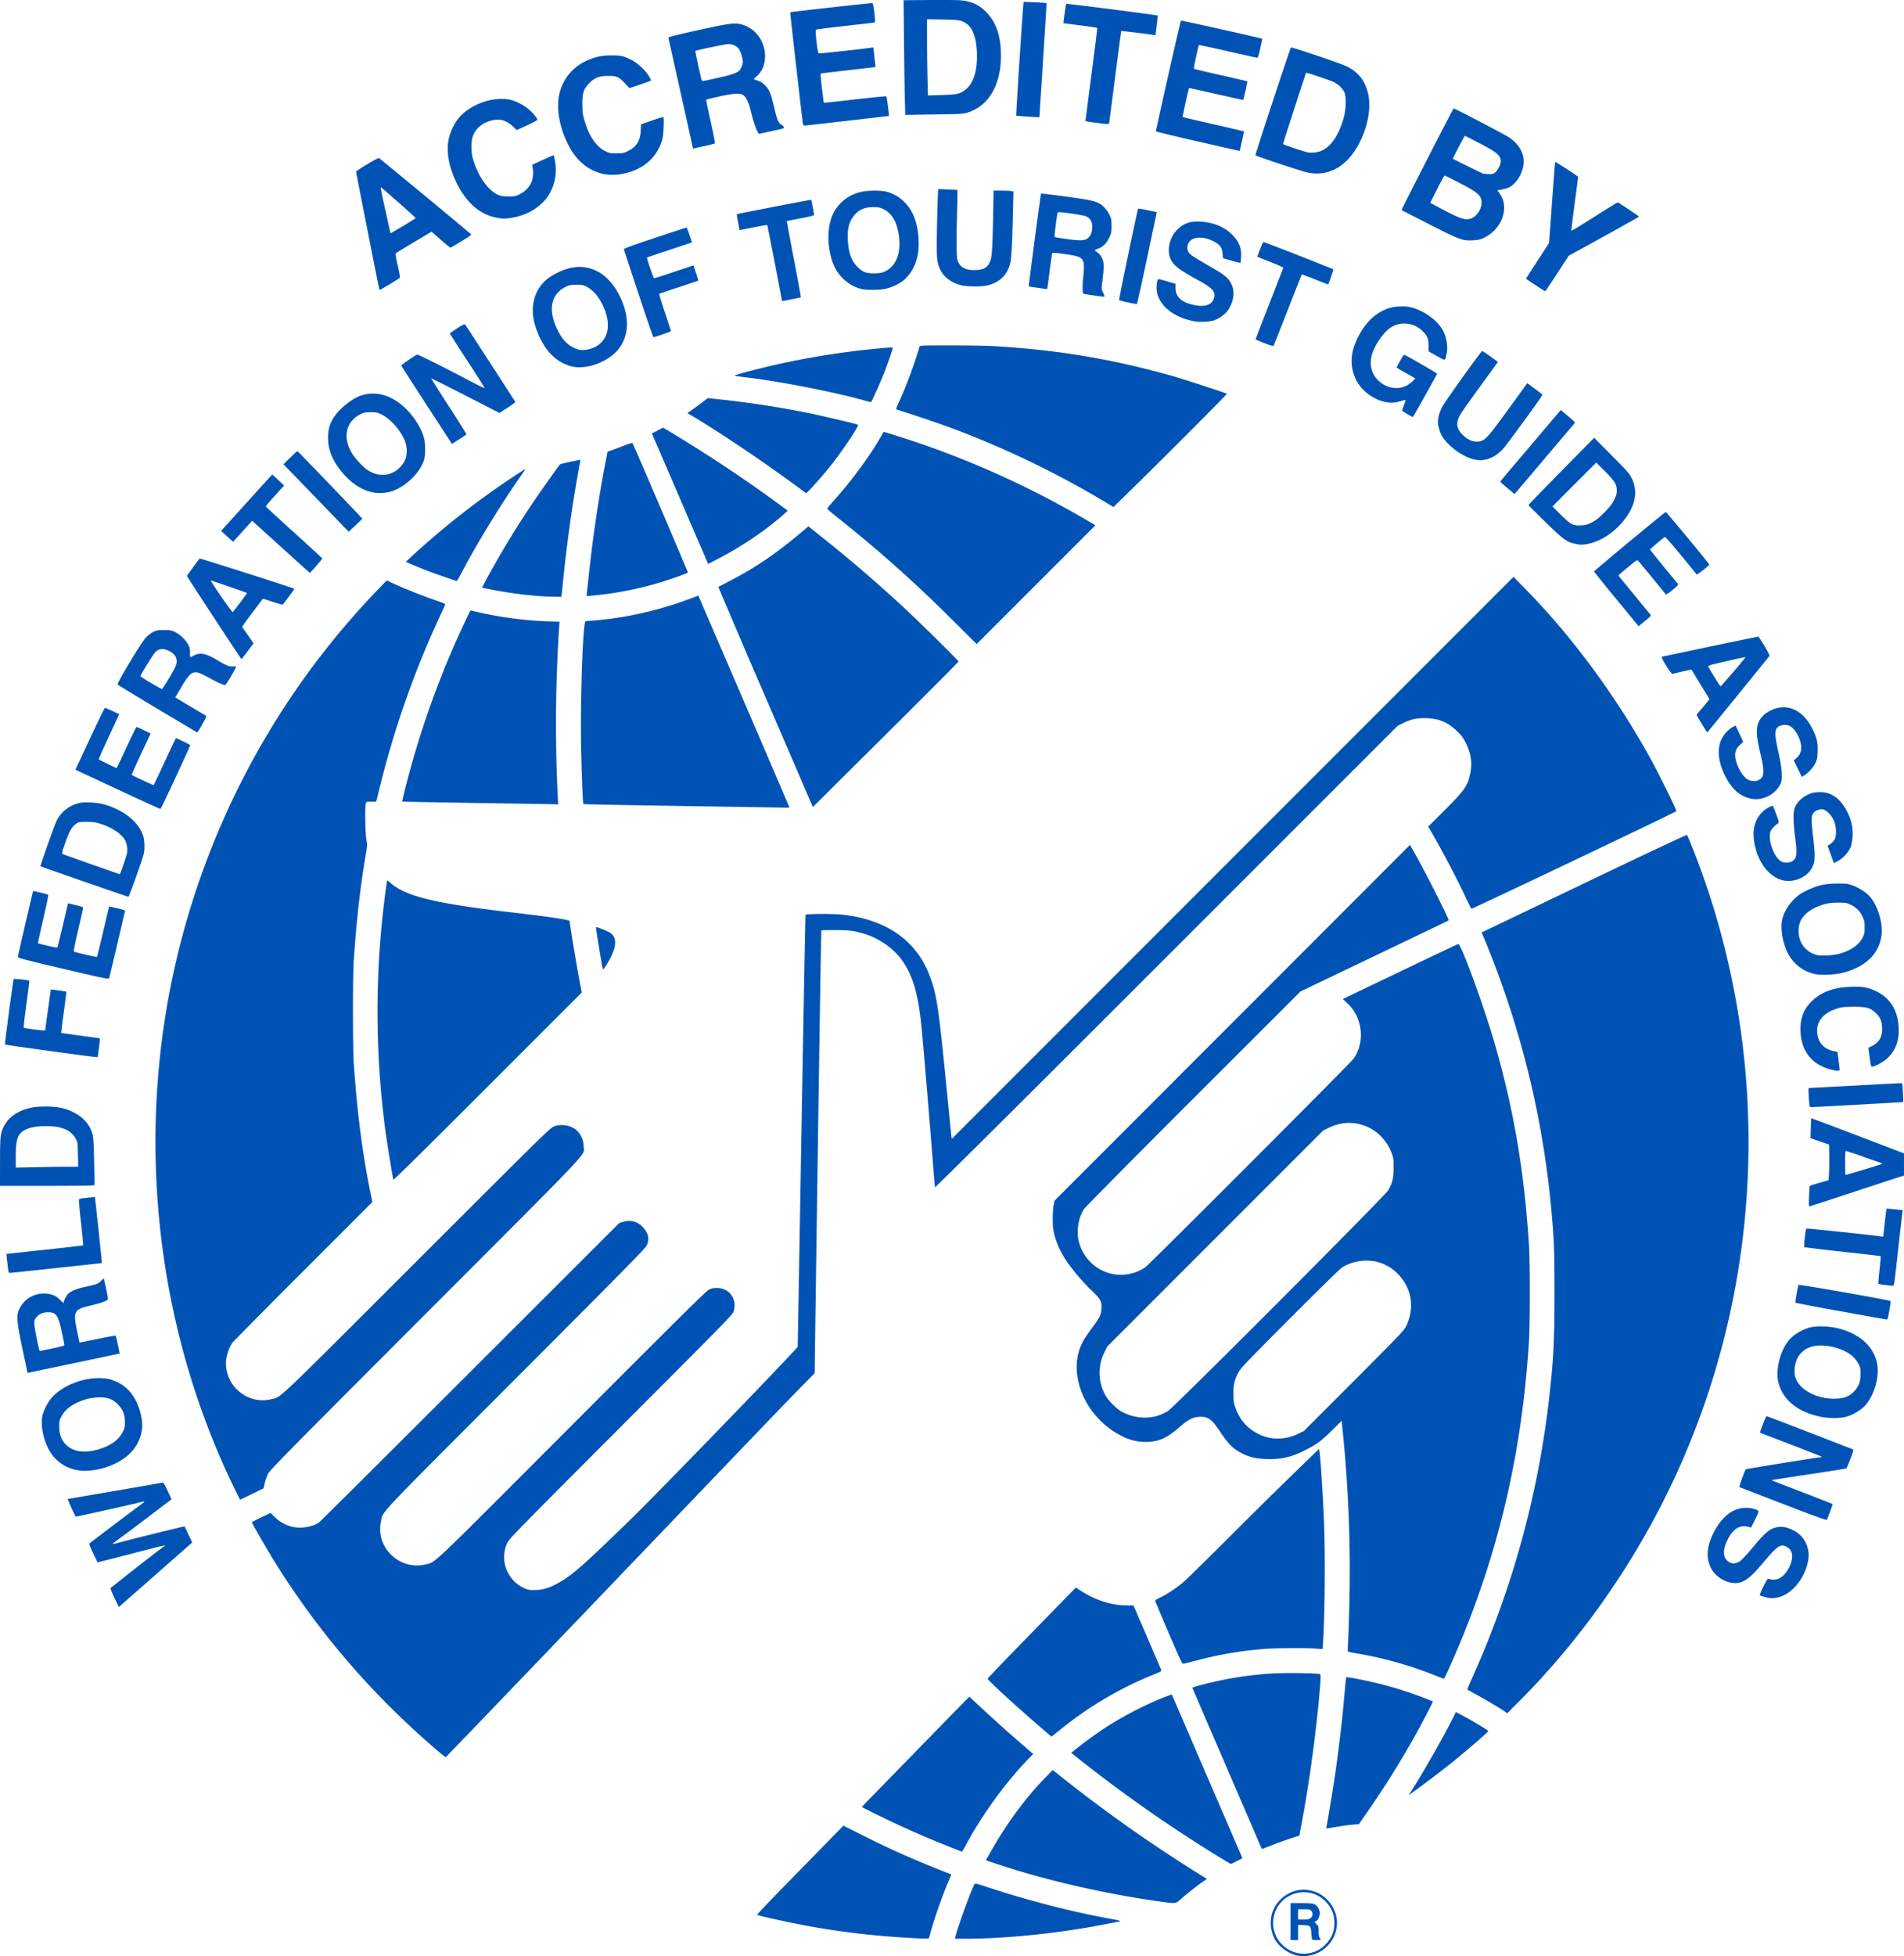 <svg xmlns="http://www.w3.org/2000/svg" xml:space="preserve" viewBox="0 0 97.383 100">
  <path d="M57.549 132.932c-.459-.067-.993-.444-1.216-.858a1.798 1.798 0 0 1-.149-1.256c.211-.81 1.056-1.373 1.863-1.243.438.07.733.229 1.03.554.346.377.504.895.421 1.38a1.719 1.719 0 0 1-1.95 1.423zm.664-.155c.294-.077.516-.209.732-.435a1.48 1.48 0 0 0 .441-1.087c0-.43-.137-.77-.44-1.088-.895-.937-2.476-.434-2.675.851-.171 1.105.862 2.04 1.942 1.759zm-1.067-1.593v-.945h.544c.394 0 .577.014.665.05.133.056.25.22.284.398.027.147-.072.414-.174.468-.042.021-.08.043-.086.047-.006.005.038.057.096.116.1.1.107.123.107.365 0 .173.017.281.051.326.029.038.052.08.053.095.002.038-.412.032-.436-.007a1.736 1.736 0 0 1-.042-.316c-.03-.382-.047-.4-.393-.416l-.284-.013v.778h-.385Zm1.029-.177a.264.264 0 0 0 .022-.383c-.06-.059-.117-.07-.368-.07h-.298v.525h.276c.225 0 .292-.013.368-.072zm-20.2 1.03-.806-.048a41.478 41.478 0 0 1-4.71-.58c-.882-.16-2.556-.527-2.597-.569-.013-.013.6-.661 1.363-1.441l2.218-2.268.83-.85 1.01.505a45.988 45.988 0 0 0 3.937 1.762l.58.228-.185.433c-.324.758-.792 2.124-.942 2.755-.023.094-.028.096-.274.09a13.535 13.535 0 0 1-.425-.017zm2.032-.09c.091-.427.847-2.496.974-2.67.039-.054.095-.042.637.138 2.046.68 4.4 1.285 6.363 1.636.245.044.446.09.446.103 0 .012-.043.03-.096.04-.053.008-.436.082-.85.161-2.213.426-4.923.705-6.857.705h-.642zm10.52-1.78c-2.937-.406-5.982-1.111-8.57-1.984l-.396-.134.32-.559c.789-1.378 1.726-2.644 2.695-3.638l.406-.416.628.5a75.69 75.69 0 0 0 6.642 4.684l.62.385-.183.121c-.258.172-.837.627-1.133.89-.292.26-.263.256-1.028.15zm3.345-2.053a72.675 72.675 0 0 1-7.523-5.22l-.42-.334.12-.101a22.96 22.96 0 0 1 1.526-1.125c.985-.648 2.243-1.295 3.268-1.68l.228-.085 1.806 4.188 1.807 4.188-.283.147c-.156.081-.292.148-.301.148-.01 0-.112-.056-.228-.126zm-14.41-.848a48.895 48.895 0 0 1-3.723-1.674l-.52-.263.1-.11c.054-.06.415-.433.802-.828.387-.395 1.41-1.443 2.273-2.329.863-.885 1.739-1.783 1.947-1.993l.378-.383.466.437a75.161 75.161 0 0 0 2.175 1.955l.624.539-.242.248c-1.179 1.21-2.37 2.854-3.232 4.459a1.867 1.867 0 0 1-.172.288c-.01 0-.404-.156-.876-.346zm16.14.04c-.038-.091-.837-1.947-1.777-4.123l-1.707-3.957.111-.04c.21-.077 1.259-.326 1.748-.415a19.615 19.615 0 0 1 2.154-.266c.708-.048 2.474-.023 2.532.036.026.025.024.204-.006.588-.165 2.123-.547 4.954-.969 7.17l-.093.49-.46.15c-.254.083-.68.237-.945.342-.266.105-.492.192-.501.192a.608.608 0 0 1-.087-.167zm3.379-.968c.041-.165.336-1.943.439-2.647.2-1.38.37-2.83.49-4.214.037-.42.075-.772.084-.782.03-.03 1.03.164 1.684.327a19.975 19.975 0 0 1 2.747.907c.019.017-.565 1.134-.959 1.836a46.492 46.492 0 0 1-2.3 3.68l-.523.758-.304.024c-.167.014-.531.063-.81.11-.277.047-.519.085-.537.085-.018 0-.023-.038-.011-.084zm4.262-1.702c.643-.995 1.752-2.937 2.224-3.895l.133-.27.37.197c.539.288 1.302.748 1.29.777-.031.072-1.16 1.046-1.937 1.672a59.56 59.56 0 0 1-2.014 1.52l-.122.086zm-49.767-2.219a46.356 46.356 0 0 1-2.446-2.263 41.086 41.086 0 0 1-5.842-7.36c-.377-.605-1.163-1.967-1.163-2.015 0-.019.214-.135.476-.26l.476-.225.222.218c.256.25.611.438.955.505.413.08.979-.018 1.285-.223.058-.038 3.54-3.502 7.739-7.696l7.634-7.626.207-.06a.936.936 0 0 1 .978.253c.304.304.377.636.212.967-.074.149-1.324 1.418-6.719 6.819-7.293 7.301-6.749 6.723-6.87 7.295-.282 1.327.983 2.517 2.312 2.174.509-.131.09.269 7.458-7.113 5.479-5.489 6.859-6.853 7.002-6.925a.791.791 0 0 1 .41-.089c.65 0 1.06.581.853 1.211-.052.16-.503.62-5.758 5.88-5.279 5.285-5.71 5.725-5.806 5.93a1.683 1.683 0 0 0 .019 1.512c.17.348.447.625.787.788.23.11.285.122.552.122.375 0 .68-.075 1.036-.253.818-.411 1.307-.83 3.83-3.283 1.272-1.236 6.634-6.758 8.35-8.598l.273-.293.192-11.024c.106-6.063.199-11.043.207-11.067.019-.055 1.416-.061 1.89-.008 2.243.25 3.774 1.318 4.453 3.106.383 1.01.46 1.544.957 6.61.078.79.15 1.506.161 1.59l.02.155 14.365-14.365 14.365-14.365.664.677c2.326 2.373 4.521 5.345 6.281 8.502.469.841 1.418 2.765 1.382 2.8-.085.079-10.457 5.015-10.482 4.988a14.2 14.2 0 0 1-.351-.715 51.285 51.285 0 0 0-1.782-3.362l-.073-.124.825-.822c1.036-1.03 1.206-1.276 1.33-1.919.1-.528.034-.99-.22-1.51a1.793 1.793 0 0 0-.429-.595c-.476-.471-.92-.668-1.566-.694-.485-.02-.808.045-1.213.244l-.288.141-11.825 11.822C43.312 89.36 38.97 93.676 38.96 93.644a16.504 16.504 0 0 1-.074-.839 867.112 867.112 0 0 0-.597-7.178c-.174-1.785-.42-2.69-.955-3.497-.414-.627-1.145-1.168-1.916-1.418-.539-.174-.822-.213-1.564-.214-.379 0-.697.007-.707.017-.01.01-.092 5.108-.182 11.328l-.163 11.31-.603.613c-.894.909-1.067 1.089-9.997 10.41-4.534 4.732-8.254 8.604-8.268 8.604-.013 0-.22-.163-.458-.363zm31.187-.903-.736-.637c-1.064-.923-2.276-2.047-2.276-2.11 0-.02 1.016-1.079 2.258-2.35l2.258-2.313.14.096c.767.523 1.605.809 2.401.819l.404.005.7 1.623c.384.893.709 1.65.721 1.684.02.05-.051.09-.437.245a18.554 18.554 0 0 0-4.637 2.723c-.294.237-.539.43-.543.43-.005-.002-.119-.098-.253-.215zm23.444-1.066c-.184-.133-1.16-.711-1.559-.924a14.595 14.595 0 0 1-.363-.197c-.007-.006.13-.33.303-.721a47.958 47.958 0 0 0 3.892-14.262c.217-1.923.265-2.898.265-5.288 0-2.176-.017-2.65-.16-4.237a47.221 47.221 0 0 0-3.337-13.65l-.229-.553.428-.202 5.236-2.507c2.746-1.316 4.821-2.29 4.839-2.273.016.017.14.306.274.643 4.496 11.309 3.682 24.16-2.205 34.772-1.783 3.217-4.025 6.222-6.508 8.727l-.754.76zm-3.542-1.838a19.892 19.892 0 0 0-4-1.13 6.144 6.144 0 0 1-.492-.097 5.758 5.758 0 0 1 .017-.52c.016-.28.046-1.202.067-2.05a70.356 70.356 0 0 0-.353-8.782l-.043-.449-.511.505c-.542.536-.778.71-1.364 1.003-.725.364-1.242.48-2.012.448-.541-.022-.846-.098-1.263-.315-.404-.21-.665-.473-1.058-1.065-.45-.678-.625-.802-1.094-.776-.312.018-.532.131-.95.49-.69.589-1.053.762-1.664.791a2.576 2.576 0 0 1-1.26-.266c-1.827-.857-2.844-3.029-2.169-4.634.112-.265.255-.493.61-.974.362-.489.428-.626.448-.93.024-.37-.048-.502-.506-.938a10.69 10.69 0 0 1-1.282-1.504c-.341-.513-.55-.993-.66-1.512-.06-.283-.06-1.029 0-1.331l.05-.245 9.089-9.093 9.09-9.094.24.427c.588 1.038 1.778 3.396 1.735 3.436-.007.007-1.714.826-3.794 1.821l-3.782 1.81-5.475 5.469c-3.011 3.008-5.527 5.548-5.59 5.644-.286.439-.4 1.085-.286 1.622a2.258 2.258 0 0 0 1.511 1.65c.643.197 1.354.09 1.899-.283.203-.14 10.512-10.455 10.66-10.668.379-.542.474-1.29.247-1.946a2.091 2.091 0 0 0-.578-.889l-.223-.214 2.927-1.401c1.61-.77 2.95-1.406 2.976-1.412.14-.03 1.318 3.194 1.879 5.141.962 3.339 1.494 6.47 1.738 10.22.056.87.056 4.06 0 4.956-.347 5.499-1.454 10.383-3.458 15.254-.325.79-.851 1.97-.886 1.986-.012.006-.206-.064-.43-.155zm-7.606-12.165c.163-.03.396-.11.572-.196l.298-.145 2.558-2.56c2.367-2.37 2.566-2.58 2.671-2.798.452-.94.29-1.95-.43-2.674a2.214 2.214 0 0 0-1.125-.629c-.562-.125-1.272.002-1.732.31-.106.07-1.295 1.234-2.68 2.623-2.272 2.28-2.5 2.518-2.615 2.742-.203.397-.252.609-.25 1.086 0 .368.012.455.097.7.178.513.477.911.891 1.187.54.359 1.11.475 1.745.354zm-6.525-1.15c.129-.046.323-.138.432-.203.299-.177 11.088-10.983 11.267-11.284.22-.37.284-.633.282-1.178-.002-.432-.01-.495-.101-.734-.354-.936-1.208-1.54-2.174-1.54-.352 0-.691.08-1.033.247l-.297.144-5.52 5.52-5.52 5.52-.142.288a2.346 2.346 0 0 0 .07 2.244c.15.253.52.622.774.773.585.346 1.351.425 1.962.203zm.485 11.152a76.067 76.067 0 0 1-.692-1.639c-.012-.051.04-.09.257-.193.313-.148.743-.43 1.126-.737.146-.118 1.149-1.097 2.227-2.176a390.831 390.831 0 0 1 3.362-3.321l1.4-1.36.025.132c.057.312.185 2.332.238 3.756.063 1.68.035 4.645-.055 6.001l-.023.345-.337-.025c-.511-.039-2.059-.029-2.631.016-1.184.094-2.188.26-3.327.551-.414.106-.784.2-.823.208-.062.014-.146-.16-.747-1.558zm-53.93-1.814c-.131-.275-.211-.481-.192-.498.147-.133 2.333-1.846 2.528-1.982.138-.097.252-.186.252-.198 0-.013-.303.056-.673.153-.371.097-1.148.298-1.726.446l-1.051.27-.224-.468c-.192-.4-.217-.476-.175-.515a202.4 202.4 0 0 1 2.58-1.948c.119-.086.218-.167.218-.18 0-.012-.145.016-.323.061-.468.12-3.182.723-3.192.71-.056-.076-.429-.905-.407-.905.031 0 4.638-.792 4.807-.827.093-.019.103-.006.3.412l.203.431-1.157.878c-.637.482-1.319.994-1.516 1.136-.197.142-.352.265-.344.273.007.008.216-.04.463-.107.77-.208 3.201-.804 3.216-.79.008.009.1.196.203.417l.19.402-1.75 1.54c-.963.847-1.808 1.59-1.878 1.65l-.128.109zm84.416-.042a1.29 1.29 0 0 1-.26-.087c-.015-.014.067-.214.182-.445.158-.32.22-.414.26-.398a.782.782 0 0 0 .507 0c.277-.106.567-.491.67-.892.09-.353.012-.598-.232-.736-.326-.183-.465-.085-1.32.925-.632.748-.976.965-1.45.915-.424-.044-.892-.352-1.091-.717-.287-.527-.252-1.13.106-1.842.28-.555.632-.94 1.046-1.144a1.48 1.48 0 0 1 .998-.088c.324.096.32.072.087.542l-.206.417-.108-.03c-.466-.134-.826.089-1.115.691-.243.507-.217.894.075 1.089.172.115.371.106.57-.026.093-.061.362-.347.644-.686.671-.805.893-.99 1.276-1.059.242-.044.463-.005.772.138.586.27.914.895.808 1.538-.154.931-.839 1.768-1.573 1.921-.247.052-.365.047-.646-.026zm.936-4.753-2.238-.864c-.03-.012.273-.854.329-.913.021-.022 3.688-.609 3.87-.62.02 0-.004-.022-.052-.048-.067-.035-1.624-.64-3.035-1.178-.075-.028-.074-.033.088-.451.09-.232.172-.422.184-.422.028 0 4.37 1.675 4.426 1.708.033.018-.002.142-.135.486-.1.254-.189.47-.2.48-.01.01-.86.146-1.89.301-1.03.155-1.888.288-1.907.295-.02.007-.003.026.035.04.038.016.74.286 1.557.602.818.315 1.492.578 1.498.585.012.011-.257.738-.3.812-.016.026-.758-.244-2.23-.813zm-79.253-.88c-3.482-7.19-4.742-15.473-3.576-23.524a40.65 40.65 0 0 1 10.96-22.35l.446-.463.379.178c.5.233 1.556.652 2.148.85.31.105.469.175.461.205-.005.024-.106.25-.223.5a48.002 48.002 0 0 0-3.101 8.763l-.202.814h-.253c-.246 0-.254.003-.28.096-.05.18-.026 1.58.032 1.856.051.245.05.273-.046.84-.276 1.628-.464 3.298-.598 5.297-.059.872-.058 4.424 0 5.305.163 2.434.438 4.572.844 6.566l.103.508-3.533 3.536a453.708 453.708 0 0 0-3.599 3.625c-.2.264-.354.73-.355 1.07-.004 1.218 1.129 2.13 2.302 1.854.542-.128.024.362 7.467-7.073 6.632-6.625 6.816-6.806 7.021-6.881.412-.152.944-.033 1.21.27.19.216.292.481.294.762.004.506.756-.29-8.087 8.562-7.395 7.403-7.966 7.983-8.068 8.194a2.46 2.46 0 0 0-.16.468 1.835 1.835 0 0 1-.063.253c-.015.015-1.178.575-1.194.575-.006 0-.154-.296-.33-.657zm-8.16-.886a2.038 2.038 0 0 1-1.328-1.085c-.272-.556-.386-1.205-.292-1.656.06-.287.289-.723.5-.956.517-.564 1.461-.96 2.32-.972.459-.006.669.04 1.06.23.628.305 1.062.986 1.201 1.882.116.746-.228 1.508-.893 1.98-.748.53-1.825.772-2.569.577zm1.122-.994c.68-.172 1.152-.492 1.364-.923.103-.21.115-.264.111-.515-.005-.39-.104-.636-.36-.896-.262-.266-.496-.356-.932-.359a2.707 2.707 0 0 0-1.19.291c-.36.175-.603.391-.755.671-.112.207-.12.243-.119.537.002.372.085.622.282.853.343.4.897.52 1.599.341zm88.2-1.7c-1.188-.254-1.946-.877-2.157-1.774-.161-.683.136-1.737.632-2.237.25-.251.66-.478 1.021-.563.356-.084 1.043-.051 1.48.07 1.065.296 1.737.917 1.916 1.771.144.685-.16 1.71-.654 2.204a2.31 2.31 0 0 1-.982.544c-.303.071-.885.064-1.256-.015zm1.312-1.017c.28-.108.54-.367.65-.649.065-.163.083-.278.085-.524 0-.294-.007-.33-.12-.537a1.58 1.58 0 0 0-.292-.373c-.55-.481-1.667-.692-2.252-.425-.429.195-.68.584-.707 1.09-.011.23 0 .318.065.49.227.6 1.118 1.049 2.029 1.02.244-.008.388-.032.542-.092zm-93.023-1.245c0-.015-.112-.556-.25-1.203-.298-1.401-.322-1.703-.165-2.038.292-.625.978-.932 1.655-.742.167.047.251.098.403.245.106.102.196.186.2.186a.387.387 0 0 0 .03-.101c.012-.056.067-.173.122-.26.132-.207.413-.345.947-.464.64-.142.667-.152.814-.3.076-.078.144-.135.15-.128.008.007.063.247.123.534.105.498.108.524.048.568-.106.077-.415.18-.823.274-.872.2-.921.288-.718 1.275.07.335.13.614.135.62.005.004.418-.077.916-.182.5-.104.917-.18.928-.17.02.02.21.9.197.915-.003.004-1.03.222-2.28.484a575 575 0 0 0-2.353.495c-.043.01-.079.007-.079-.008zm1.27-1.23c.39-.08.621-.144.621-.17 0-.024-.056-.309-.125-.634-.19-.902-.288-1.046-.71-1.045-.278 0-.498.104-.629.297-.073.107-.081.152-.067.35.018.243.238 1.33.27 1.331.01 0 .298-.058.64-.128zm91.462-1.903a105.963 105.963 0 0 1-2.304-.43c-.02-.02.126-.865.158-.919.02-.035 4.665.78 4.711.827.01.011-.012.192-.05.403-.102.548-.1.54-.167.537-.033-.002-1.09-.19-2.348-.418zm2.282-1.343a1.915 1.915 0 0 1-.342-.06c-.01-.01.015-.33.057-.708.041-.379.069-.695.06-.703-.008-.008-.888-.111-1.957-.23a79.508 79.508 0 0 1-1.957-.23 3.882 3.882 0 0 1 .032-.474c.032-.328.06-.465.094-.479.04-.015 3.343.333 3.793.4l.125.018.079-.712c.043-.39.083-.716.089-.722.006-.006.195.009.42.032l.411.043-.018.107c-.01.059-.109.93-.22 1.937-.194 1.766-.203 1.83-.273 1.824-.04-.002-.217-.022-.393-.043zm-96.036-1.098a15.802 15.802 0 0 1-.05-.487c.003-.002.883-.099 1.958-.214a80.29 80.29 0 0 0 1.967-.224c.008-.007-.04-.517-.107-1.133a23.005 23.005 0 0 1-.112-1.19c.009-.063.053-.075.412-.112.22-.023.404-.039.407-.035.011.015.365 3.361.356 3.37-.012.011-4.618.506-4.71.506-.062 0-.073-.048-.12-.481zm92.148-3.425c.013-.28.03-.522.039-.536.009-.015.229-.088.488-.162l.472-.135.023-.353c.012-.194.017-.604.011-.91l-.01-.557-.473-.166-.473-.166.013-.503c.007-.276.016-.507.021-.513.005-.005 1.075.397 2.377.893l2.368.903v1.136l-.22.068c-.122.038-1.206.393-2.41.79-1.202.396-2.2.72-2.217.72-.017 0-.02-.224-.009-.51zm2.786-1.368c.494-.146.913-.28.931-.297.018-.018.025-.032.015-.032-.01 0-.417-.142-.904-.315a16.275 16.275 0 0 0-.934-.315c-.04 0-.049.113-.049.613 0 .337.01.613.022.613.011 0 .425-.12.919-.267zm-95.312-.373c0-.894.013-1.258.05-1.431.149-.702.702-1.192 1.543-1.366.464-.096 1.258-.077 1.663.039.802.23 1.322.703 1.482 1.349.038.153.058.53.076 1.387l.023 1.177-.134.022c-.073.012-1.162.022-2.419.022h-2.285zm3.478.22h.52l-.013-.622c-.013-.592-.018-.63-.106-.8-.233-.447-.726-.657-1.533-.654-.511.002-.844.068-1.11.22-.343.196-.431.474-.431 1.36v.542l1.077-.023c.592-.013 1.31-.024 1.596-.024zm16.64.661c-.036-.095-.33-1.914-.419-2.588a46.315 46.315 0 0 1-.159-10.645c.083-.808.24-2.038.262-2.06.008-.009.075.038.148.104.772.697 2.27 1.067 6.155 1.518 2.044.238 3.029.385 3.03.453 0 .147.39 2.466.57 3.402l.049.248-4.809 4.809c-3.104 3.104-4.815 4.791-4.827 4.76zm72.419-3.892c-.01-.101-.026-.322-.034-.49-.013-.267-.007-.307.043-.307.031 0 1.081-.055 2.333-.122 1.252-.068 2.31-.123 2.35-.123.07 0 .075.023.098.477.014.262.02.482.012.489-.011.011-4.518.26-4.71.26-.063 0-.076-.026-.092-.184zm1.134-1.727a2.74 2.74 0 0 1-.514-.19c-.697-.344-1.073-1.009-1.07-1.891.002-.628.191-1.067.635-1.478.465-.43 1.098-.652 1.947-.682.602-.022.889.03 1.313.239.653.32 1.038.9 1.115 1.676.075.76-.117 1.335-.585 1.754-.215.192-.658.43-.762.41-.067-.012-.064.003-.168-.8l-.02-.16.15-.072c.377-.184.55-.457.55-.872 0-.376-.077-.587-.293-.803-.291-.292-.477-.349-1.142-.35-.413 0-.598.015-.77.062-.842.23-1.232.743-1.089 1.431.085.408.374.682.812.769l.198.039.056.425c.032.234.057.453.057.487 0 .074-.097.076-.42.006zm-91.144-.961c-1.24-.17-2.262-.317-2.272-.328-.022-.022.414-3.298.445-3.348.017-.028.765.053.799.086.006.007-.061.544-.15 1.194-.089.65-.149 1.194-.134 1.207.035.031 1.096.168 1.096.141 0-.055.281-2.081.29-2.09.013-.013.772.093.79.11.006.006-.052.481-.13 1.055a31.156 31.156 0 0 0-.133 1.051c.004.005.449.067.987.139.539.072.986.135.993.14.008.007-.014.224-.048.485l-.061.474-.11-.004c-.06-.002-1.123-.142-2.362-.312zm.703-4.2c-1.793-.42-2.32-.556-2.32-.597 0-.029.176-.802.39-1.719l.391-1.667.371.086c.204.047.385.1.402.115.018.016-.091.551-.254 1.245-.156.669-.278 1.223-.27 1.23.007.008.232.066.499.128.426.1.487.108.506.06.012-.031.136-.545.277-1.143l.255-1.088.388.093c.365.087.388.098.38.175-.006.045-.12.555-.255 1.132-.157.67-.233 1.058-.21 1.072.059.036 1.16.289 1.18.27.01-.01.151-.59.315-1.29.165-.7.303-1.277.307-1.281.005-.005.192.033.417.085.328.076.406.105.393.149-.008.03-.19.803-.403 1.718-.213.915-.399 1.688-.413 1.718-.023.047-.341-.02-2.346-.49zm89.548.26a2.038 2.038 0 0 1-1.343-1.067c-.256-.523-.374-1.203-.29-1.663.066-.36.293-.766.597-1.069.219-.219.33-.297.633-.447.56-.275.952-.368 1.576-.372.448-.003.538.007.766.081.289.095.69.344.886.55.423.444.716 1.397.626 2.032-.133.935-.781 1.568-1.938 1.89-.412.115-1.18.148-1.513.064zm1.313-1.032c.577-.165.998-.462 1.18-.834.086-.173.098-.24.098-.514 0-.28-.013-.342-.11-.546a1.162 1.162 0 0 0-.604-.606c-.22-.104-.252-.109-.651-.107-.328 0-.482.019-.7.08-.592.168-1.011.458-1.201.829-.13.254-.15.66-.045.975.128.384.463.69.869.792.215.055.868.016 1.164-.069zm-63.344.341c-.149-.878-.276-1.69-.266-1.7.022-.022.604.21.725.291.41.27.325.85-.254 1.742a.48.48 0 0 1-.106.13c-.01.001-.056-.207-.099-.463zm-26.44-4.024c-1.223-.425-2.23-.778-2.237-.784-.026-.024.741-2.177.848-2.379a1.748 1.748 0 0 1 1.14-.858c.29-.068.933-.027 1.3.082 1.02.303 1.765.919 1.974 1.632.064.217.074.688.018.895-.1.377-.748 2.188-.781 2.187-.022-.001-1.04-.35-2.262-.775zm2.027-.936c.172-.505.187-.577.17-.78a1.168 1.168 0 0 0-.091-.369c-.176-.345-.644-.667-1.266-.87-.254-.084-.357-.099-.706-.1-.4-.003-.412 0-.56.103-.208.146-.342.385-.554.99-.146.416-.171.52-.133.545.04.025 2.874 1.025 2.934 1.035.01.002.102-.248.206-.554zm84.816.857c-.735-.204-1.291-.989-1.442-2.035-.107-.738.181-1.382.754-1.681.106-.056.202-.093.213-.082.011.011.09.208.175.437.138.371.148.42.098.452-.155.096-.36.317-.396.428-.144.435.19 1.34.564 1.534.155.08.422.066.563-.028.223-.15.246-.367.132-1.234-.097-.739-.104-1.236-.02-1.478.093-.267.326-.507.642-.663.222-.11.305-.132.553-.145.334-.018.563.04.835.211.378.238.723.78.871 1.364.096.378.078.924-.039 1.23-.099.258-.386.571-.655.716l-.202.108-.162-.443-.16-.444.126-.082a.906.906 0 0 0 .212-.208c.124-.18.124-.627 0-.953-.112-.295-.376-.579-.574-.615-.195-.036-.432.069-.517.229-.087.162-.084.327.025 1.283.104.913.09 1.179-.081 1.493-.262.48-.961.76-1.515.606zm-85.04-4.593-2.16-1.006-.095-.041.74-1.585c.407-.871.754-1.584.772-1.584.032 0 .725.318.725.333 0 .004-.236.516-.526 1.138-.29.622-.522 1.145-.516 1.162.008.024.876.448.916.448.006 0 .23-.472.497-1.05.268-.578.503-1.05.522-1.05.02.002.189.076.376.167l.34.165-.488 1.046c-.269.576-.482 1.058-.473 1.072.02.032 1.105.535 1.12.52.007-.007.242-.504.522-1.105.28-.602.533-1.14.563-1.198l.053-.103.358.167c.196.092.362.182.368.2.014.043-1.48 3.248-1.519 3.26-.016.005-.959-.425-2.095-.956zm28.913.807c-2.837-.043-5.168-.088-5.18-.1-.033-.033-.072-.908-.115-2.564-.064-2.444.073-6.684.218-6.777a.527.527 0 0 1 .196-.029c.214 0 1.07-.097 1.574-.177a18.67 18.67 0 0 0 3.6-.96l.403-.153.046.11c.026.062 1.073 2.493 2.328 5.403a976.848 976.848 0 0 1 2.281 5.314c0 .012-.043.02-.096.017-.053-.002-2.418-.04-5.255-.084zm4.128-5.57a671.911 671.911 0 0 1-2.412-5.631c.006-.005.263-.14.57-.299 1.393-.721 2.476-1.465 3.863-2.653l.173-.148.829.663a72.653 72.653 0 0 1 4.03 3.47c.852.788 2.82 2.73 2.82 2.781 0 .02-1.677 1.7-3.725 3.737l-3.725 3.701zm-14.735 5.415c-2.104-.032-3.833-.066-3.842-.075-.01-.01.068-.347.171-.75a46.69 46.69 0 0 1 3.095-8.57c.117-.245.217-.446.223-.446.007 0 .217.046.467.103 1.103.248 2.352.411 3.426.447l.661.021-.022.319a75.779 75.779 0 0 0-.071 8.591l.023.43-.153-.006c-.084-.003-1.874-.032-3.978-.064zm65.193-.213c-.59-.103-1.023-.471-1.375-1.171-.462-.921-.431-1.745.085-2.26.095-.096.235-.206.311-.245l.138-.07.193.408c.106.225.193.414.193.421 0 .007-.064.07-.143.141-.16.145-.223.252-.256.434-.069.383.289 1.15.63 1.35.192.113.448.114.613.004.24-.162.25-.423.048-1.284-.16-.681-.203-.986-.184-1.283.026-.413.253-.735.667-.947.855-.437 1.7-.06 2.2.985.199.412.251.66.235 1.1-.01.308-.029.404-.105.57a1.64 1.64 0 0 1-.55.628l-.154.098-.206-.425-.206-.424.128-.106c.244-.201.313-.495.203-.866-.107-.359-.324-.674-.543-.788a.646.646 0 0 0-.54.02c-.243.151-.245.37-.012 1.418.164.74.2 1.252.103 1.489-.218.536-.894.904-1.473.803zm-81.55-4.601a116.51 116.51 0 0 1-2.046-1.24c-.054-.054 1.191-2.123 1.439-2.391.114-.125.263-.24.385-.3.176-.084.24-.096.55-.097.308 0 .373.01.55.094.252.118.544.39.677.631a.708.708 0 0 1 .102.421c0 .13.009.236.018.236.01 0 .095-.04.19-.087.312-.159.618-.1 1.154.225.464.28.67.364.828.339.08-.013.144-.007.158.015.028.046-.502.944-.557.943-.08-.001-.444-.169-.814-.374-.447-.25-.604-.305-.769-.275-.17.033-.32.198-.594.656l-.303.509-.066.111.78.463c.43.255.795.475.811.49.028.023-.428.837-.468.834-.01 0-.92-.542-2.025-1.203zm.531-1.475c.367-.604.443-.77.444-.961 0-.207-.114-.376-.337-.497-.332-.18-.585-.16-.777.058-.102.116-.743 1.157-.741 1.203.002.036 1.06.667 1.102.657.019-.004.158-.212.31-.46zm78.45 2.243a7.698 7.698 0 0 1-.267-.458c0-.01.15-.192.333-.404.183-.212.327-.396.32-.41-.027-.044-.909-1.494-.916-1.503-.006-.008-.827.18-.966.221-.071.021-.617-.853-.549-.878a693.05 693.05 0 0 1 4.943-1.032c.007 0 .142.212.3.472.176.291.276.49.26.517-.038.063-3.167 3.913-3.18 3.913a7.32 7.32 0 0 1-.279-.438zm1.617-2.66c.348-.404.625-.742.617-.75-.009-.009-.448.085-.976.207-.943.219-.96.224-.919.297.163.293.606.995.624.989.012-.005.306-.339.654-.743zm-77.71-2.764a134.614 134.614 0 0 1-1.388-2.137c0-.016.456-.64.651-.89.018-.023 4.846 1.518 4.847 1.547 0 .023-.473.66-.597.805-.013.016-.247-.047-.518-.14-.486-.166-.495-.168-.544-.099-.027.039-.264.353-.526.698s-.476.646-.476.67c0 .022.028.079.063.125s.164.228.286.406l.221.323-.303.404a6.937 6.937 0 0 1-.316.403c-.006 0-.637-.951-1.4-2.115zm1.342-.787c.195-.257.35-.473.343-.48-.026-.025-1.828-.645-1.852-.637-.015.006.227.377.537.826.31.45.575.804.59.788.016-.015.188-.24.382-.497zm36.402.878a68.305 68.305 0 0 0-5.767-5.145 11.796 11.796 0 0 1-.619-.513c-.007-.016.145-.204.338-.419.997-1.11 1.988-2.478 2.547-3.515.009-.016 1.119.336 1.908.605a47.213 47.213 0 0 1 8.516 3.926l.41.243-3.036 3.035-3.036 3.035zm33.98-1.041a70.561 70.561 0 0 1-1.144-1.413c-.01-.029 3.592-3.017 3.668-3.043.031-.011 2.225 2.637 2.225 2.686 0 .052-.62.538-.642.504-.013-.019-.375-.462-.806-.985-.484-.589-.798-.942-.823-.927-.088.054-.758.616-.758.637 0 .012.317.408.704.88l.735.895c.04.048-.589.565-.63.519a233.73 233.73 0 0 1-.685-.837 58.252 58.252 0 0 0-.72-.872c-.061-.064-.076-.054-.539.327-.261.215-.475.402-.475.414 0 .011.06.093.134.181l.793.965c.362.443.68.83.706.86.041.049.006.09-.28.323l-.328.266Zm-54.868-.144c-.94-.065-1.75-.169-2.582-.332l-.57-.112.208-.392a46.485 46.485 0 0 1 2.363-3.904c.434-.644 1.318-1.892 1.42-2.006.014-.015.213-.066.443-.114l.517-.109c.087-.019.097-.013.08.044-.039.128-.3 1.657-.424 2.476a79.692 79.692 0 0 0-.438 3.456c-.04.395-.08.785-.09.867l-.02.149-.375-.006a14.316 14.316 0 0 1-.532-.017zm2.206-.066c0-.117.183-1.762.282-2.537.187-1.466.443-3.061.702-4.384l.08-.41.265-.093c.146-.052.428-.158.627-.236.255-.1.369-.13.387-.102.076.124 2.846 6.596 2.83 6.612-.043.042-.877.34-1.408.5a17.384 17.384 0 0 1-3.212.65c-.284.03-.524.054-.534.054-.01 0-.019-.024-.019-.054zm-7.406-.975a20.145 20.145 0 0 1-1.676-.652l-.171-.077.276-.254a41.529 41.529 0 0 1 5.823-4.484c.027-.016-.05.112-.171.283-1 1.416-2.273 3.487-3.028 4.926-.149.284-.281.516-.294.515a29.914 29.914 0 0 1-.759-.257zm-7.2-.556a685.974 685.974 0 0 1-2.397-2.169l-.108-.1-.488.539-.487.539-.308-.28-.308-.281.1-.109c.057-.06.564-.62 1.13-1.246a207.95 207.95 0 0 1 1.208-1.332l.182-.194.303.281.303.282-.475.521c-.26.287-.47.535-.464.551.005.016.656.614 1.445 1.33.79.715 1.44 1.311 1.446 1.326.008.02-.61.736-.636.736-.004 0-.205-.177-.446-.394zm19.647-2.767-1.437-3.334-.273-.63.287-.148.286-.15.42.251a75.142 75.142 0 0 1 4.326 2.814 79.84 79.84 0 0 1 1.62 1.172c.031.026-.675.617-1.203 1.007a18.252 18.252 0 0 1-2.435 1.506l-.425.216zm45.499 1.673c-.423-.092-.589-.214-1.515-1.115-.472-.46-.858-.848-.858-.863 0-.015.755-.795 1.68-1.734l1.679-1.705.897.905c.812.82.91.93 1.025 1.168.332.679.194 1.401-.41 2.156-.515.642-1.226 1.097-1.88 1.204a1.236 1.236 0 0 1-.618-.017zm.85-1.082c.23-.113.344-.203.65-.51.3-.302.396-.425.507-.65.114-.23.137-.311.136-.488-.002-.305-.115-.487-.624-.994l-.427-.426-1.119 1.121-1.119 1.121.402.404c.51.512.643.585 1.034.57.245-.01.319-.03.56-.148zM7.304 58.409l-1.666-1.724.351-.346c.343-.338.354-.345.415-.28l1.661 1.722c.879.911 1.598 1.669 1.598 1.683 0 .015-.156.172-.347.348l-.346.32zm40.402.23a48.786 48.786 0 0 0-5.88-2.997c-1.534-.653-2.79-1.11-4.84-1.76-.028-.008.014-.133.127-.373.27-.58.59-1.395.83-2.12.123-.37.224-.698.224-.727 0-.046.195-.053 1.55-.053.852 0 1.84.017 2.197.036 3.266.18 6.152.662 9.244 1.544.583.167 2.693.856 2.729.892.02.02-3.011 3.061-4.657 4.673l-1.141 1.116zm20.527-.738c-.202-.168-.364-.316-.36-.33.003-.012.251-.312.551-.665l1.544-1.819 1-1.177.374.316c.374.315.374.316.308.39-.037.04-.686.806-1.443 1.701a357.43 357.43 0 0 1-1.492 1.759l-.116.13zm-57.926.24c-.597-.095-1.146-.43-1.624-.992-.504-.592-.736-1.107-.762-1.69-.03-.638.13-1.058.584-1.534.282-.296.715-.605 1.01-.721.757-.298 1.595-.091 2.306.57.481.446.877 1.069 1.008 1.585.062.244.072.791.018 1.024-.152.66-.92 1.434-1.667 1.682a2.09 2.09 0 0 1-.873.075zm.907-1.027c.277-.128.556-.419.655-.681.114-.304.09-.713-.064-1.04-.244-.522-.72-1.04-1.149-1.252-.218-.107-.267-.117-.555-.117-.275 0-.342.012-.516.098-.75.368-.936 1.172-.457 1.982.165.281.583.73.821.883.415.266.867.312 1.265.127zm20.492.563c-1.579-1.163-4.052-2.819-5.244-3.51l-.166-.097.324-.23c.178-.125.412-.298.52-.382l.195-.154.522.054c1.472.151 3.201.415 4.617.705.86.175 2.509.568 2.55.606.06.055-.814 1.356-1.421 2.115-.34.424-.927 1.095-1.115 1.272l-.117.11zm34.904-1.222c-.625-.108-1.478-.734-1.76-1.292a1.921 1.921 0 0 1-.146-.45c-.05-.295.009-.584.2-.967.116-.235 1.972-2.825 2.04-2.848.017-.006.207.117.421.272l.39.283-.273.375c-1.141 1.563-1.601 2.21-1.677 2.356-.208.4-.171.681.128.98.25.25.483.364.738.363.391-.002.491-.106 1.675-1.738l.907-1.25.38.28c.21.153.387.293.393.311.016.045-1.789 2.525-2.017 2.772-.414.447-.899.639-1.4.553zm-53.644-2.79c-.71-1.089-1.295-2-1.3-2.023-.01-.037.668-.508.809-.562.047-.018 1.09.503 2.963 1.483.315.165.496.243.483.208a59.117 59.117 0 0 0-.899-1.405 62.51 62.51 0 0 1-.877-1.368c0-.011.169-.13.375-.262.335-.217.379-.236.415-.183.132.19 2.546 3.913 2.558 3.944.007.02-.172.155-.398.3l-.411.264-1.73-.886c-.952-.488-1.741-.882-1.755-.877-.013.005.392.647.899 1.426.507.78.91 1.427.896 1.44-.014.012-.187.125-.383.252l-.356.231zm50.159.456c-.15-.086-.271-.17-.271-.187 0-.017.04-.136.088-.264a2.22 2.22 0 0 0 .087-.262c0-.016-.064-.006-.143.021a2.842 2.842 0 0 1-.368.09c-.718.125-1.677-.426-2.029-1.167-.321-.677-.29-1.374.094-2.141.382-.761.877-1.242 1.527-1.484.317-.118.871-.148 1.2-.064.638.162 1.307.633 1.595 1.124.211.36.302.855.225 1.225-.084.408-.044.397-.515.133l-.413-.232v-.3c0-.35-.058-.49-.298-.728a1.285 1.285 0 0 0-.842-.389 1.208 1.208 0 0 0-.87.255c-.366.27-.82.984-.914 1.44-.095.455.027.884.34 1.197.517.517 1.297.536 1.779.042l.13-.132-.24-.139a35.324 35.324 0 0 0-.477-.27c-.13-.071-.236-.142-.236-.156 0-.048.349-.65.376-.65.056 0 1.69.943 1.69.976 0 .027-.96 1.746-1.19 2.127l-.054.092zm-27.83-.713c-1.513-.42-4.205-.946-5.9-1.153a12.337 12.337 0 0 1-.683-.095c-.07-.024 1.016-.317 2.049-.552a41.153 41.153 0 0 1 4.935-.806c.931-.095 1.105-.104 1.105-.057 0 .052-.3.911-.454 1.3-.192.484-.638 1.472-.664 1.468a15.905 15.905 0 0 1-.388-.104zm-14.944-1.732c-.836-.225-1.448-.9-1.818-2.005-.36-1.08-.032-2.107.84-2.627.914-.546 1.716-.592 2.46-.142.699.423 1.308 1.52 1.368 2.464.048.75-.254 1.4-.845 1.823-.622.444-1.433.64-2.005.487zm.921-.876c.899-.234 1.197-1.076.751-2.123-.217-.51-.522-.88-.882-1.069-.164-.086-.223-.097-.518-.097-.288 0-.36.012-.531.093-.762.357-.94 1.164-.471 2.146.237.497.492.793.835.968.27.139.508.163.816.082zm34.535-.307c-.246-.096-.447-.186-.447-.2 0-.015.317-.837.704-1.825.386-.989.705-1.813.709-1.83.003-.018-.296-.152-.664-.298l-.67-.265.145-.376c.08-.207.16-.376.18-.376.048-.001 3.53 1.363 3.564 1.396.02.021-.239.774-.267.774-.004 0-.305-.118-.67-.262a11.593 11.593 0 0 0-.672-.252c-.005.005-.326.819-.713 1.81-.388.99-.716 1.817-.729 1.839-.016.026-.17-.018-.47-.135zm-32.015-2.53c-.404-1.225-.74-2.247-.746-2.273-.007-.032.473-.207 1.576-.575.872-.29 1.603-.529 1.622-.529.02 0 .093.17.161.38l.125.378-1.141.379c-.628.208-1.149.385-1.157.393-.03.025.327 1.062.365 1.062.02 0 .481-.148 1.024-.33l.986-.329.128.384c.07.211.123.389.116.395-.007.006-.454.156-.993.335-.54.178-.99.33-1.004.338-.013.007.117.434.29.948.17.515.311.947.311.96 0 .024-.825.31-.893.31-.019 0-.365-1.002-.77-2.227zm28.466 1.42c-1.247-.224-2.053-.993-1.96-1.869.013-.119.037-.237.052-.262.03-.05.036-.048.677.14l.236.069v.21c0 .483.333.764 1.059.893.516.091.865-.076.925-.446.044-.275-.13-.461-.758-.804-1.02-.558-1.316-.78-1.47-1.1-.22-.45-.066-1.142.338-1.526.35-.333.65-.436 1.183-.406.623.035 1.17.247 1.553.602.403.373.557.735.52 1.22a2.488 2.488 0 0 1-.031.288 4.632 4.632 0 0 1-.452-.115l-.442-.126-.018-.226c-.026-.321-.14-.476-.482-.647-.597-.299-1.178-.217-1.298.183-.06.2-.016.36.14.5.073.067.446.299.83.516.91.514 1.103.67 1.27 1.016.178.37.104.903-.185 1.321-.137.2-.477.44-.73.519-.222.068-.712.094-.957.05zm-3.434-.975a3.626 3.626 0 0 1-.448-.113c-.021-.022.94-4.644.973-4.677.01-.01.228.026.485.08l.468.096-.494 2.346c-.271 1.291-.508 2.35-.526 2.354a4.572 4.572 0 0 1-.458-.086zm-17.696-.1c0-.062-.732-3.836-.747-3.85-.009-.009-.332.045-.717.12l-.702.135-.075-.399c-.042-.22-.069-.406-.06-.414.018-.019 3.785-.745 3.8-.733.013.012.147.71.147.768 0 .032-.208.086-.691.178-.38.073-.696.136-.702.14-.005.005.157.88.361 1.943.204 1.064.365 1.94.357 1.948-.016.017-.858.19-.923.19-.026 0-.048-.012-.048-.027zm15.917-.26a6.295 6.295 0 0 1-.502-.082c-.04-.04-.045-.48-.009-.773.024-.186.043-.446.043-.577 0-.48-.118-.56-.993-.678-.333-.046-.615-.069-.626-.052-.01.017-.072.436-.136.933-.064.496-.119.904-.121.908-.007.01-.936-.122-.948-.135-.01-.012.613-4.732.629-4.749.004-.005.55.062 1.212.15 1.458.193 1.689.253 1.972.511.128.117.233.257.308.41.107.217.115.259.115.584 0 .324-.009.37-.115.594-.138.292-.33.485-.568.57a.575.575 0 0 0-.174.08c0 .01.062.06.137.114.081.058.173.17.227.278.11.222.117.433.033 1.118-.058.475-.058.478.017.633.086.177.094.24.032.234a37.72 37.72 0 0 1-.533-.072zm-.305-2.892c.148-.11.215-.227.249-.434.056-.34-.043-.585-.285-.706-.144-.071-1.423-.256-1.464-.211-.033.037-.187 1.236-.162 1.261.01.01.276.056.59.1.643.093.939.09 1.072-.01zm22.934 2.373c-.265-.172-.482-.322-.482-.333 0-.011.265-.425.588-.92l.587-.902.15-2.064c.082-1.136.155-2.071.163-2.08.018-.017 1.173.731 1.174.761 0 .012-.08.632-.18 1.379-.1.746-.173 1.366-.162 1.377.011.011.543-.313 1.183-.72.639-.407 1.173-.735 1.187-.73.077.033 1.088.707 1.088.726 0 .012-.81.469-1.8 1.014l-1.8.99-.59.908c-.324.5-.598.908-.607.908-.01 0-.235-.142-.5-.314zm-59.166.078c-.088-.415-1.16-5.844-1.16-5.878 0-.054 1.12-.722 1.174-.7a499.96 499.96 0 0 1 4.703 3.89c.039.036-.049.102-.486.365a15.18 15.18 0 0 1-.56.328c-.014.004-.197-.142-.406-.325a61.96 61.96 0 0 0-.473-.412l-.094-.08-.888.531c-.488.292-.906.548-.928.57-.032.03-.01.18.094.634.102.454.125.604.093.634-.047.045-.988.61-1.015.61-.01 0-.034-.076-.054-.167zm1.263-3.112c.343-.205.623-.384.623-.398 0-.032-1.75-1.577-1.786-1.577-.014 0 .09.515.233 1.145.141.63.257 1.157.257 1.173 0 .016.012.029.025.029.014 0 .305-.168.648-.372zm23.384 3.223a2.15 2.15 0 0 1-1.235-.945c-.442-.736-.543-1.988-.224-2.773.262-.645.828-1.106 1.537-1.25.346-.07.964-.07 1.237-.001.65.166 1.183.66 1.434 1.326.134.355.196.687.217 1.16.038.838-.19 1.492-.694 1.982-.219.213-.653.427-1.018.501-.338.069-.993.069-1.254 0zm1.27-.902c.534-.262.792-.9.697-1.73-.075-.666-.288-1.11-.645-1.35-.258-.174-.404-.21-.76-.194-.37.018-.62.126-.836.359-.301.327-.41.702-.379 1.316.033.653.186 1.078.502 1.389.262.258.463.33.888.317.281-.008.365-.025.532-.107zm3.913.727c-.496-.107-.91-.404-1.097-.787-.188-.385-.208-.592-.185-1.907.012-.655.032-1.425.044-1.712l.022-.52.487.017c.267.01.491.023.498.03.007.008-.003.558-.02 1.222-.019.665-.028 1.46-.022 1.769.011.495.022.577.09.707.147.278.387.396.813.396.447 0 .658-.11.796-.41.108-.236.135-.614.169-2.383l.024-1.27h.394c.217 0 .445.01.507.023l.113.023-.024 1.036c-.036 1.624-.079 2.412-.142 2.646-.166.61-.548.973-1.178 1.122-.28.066-.981.065-1.29-.002zm25.615-2.34c-.328-.094-.56-.2-1.838-.851-.703-.358-1.284-.655-1.291-.661-.02-.017 2.635-5.196 2.663-5.197.062-.002 2.661 1.357 2.848 1.488.407.288.649.63.721 1.022.097.52-.23 1.233-.688 1.501a1.435 1.435 0 0 1-.4.131l-.247.042.124.174c.535.753.07 1.912-.929 2.31-.21.085-.73.106-.963.04zm.408-1.077c.285-.086.555-.475.555-.8 0-.373-.16-.52-1.111-1.014-.409-.213-.76-.387-.779-.387-.02 0-.193.314-.385.698l-.35.698.324.173c1.178.634 1.433.725 1.746.632zm1.258-2.366c.134-.113.277-.402.277-.563.001-.296-.188-.456-1.102-.932-.392-.204-.72-.37-.73-.37-.024 0-.63 1.156-.613 1.17.033.03 1.46.734 1.535.757.048.015.185.028.304.03.186.003.232-.01.329-.092zm-51.075 2.32c-.827-.152-1.516-.731-2.004-1.684-.442-.863-.596-1.686-.445-2.372.08-.365.32-.841.556-1.1.614-.677 1.773-1.063 2.602-.868.294.07.656.256.917.474.21.174.454.467.456.545 0 .021-.237.148-.529.282l-.53.244-.178-.174c-.308-.3-.652-.414-1.025-.338-.495.1-.876.395-1.032.798-.102.26-.11.792-.02 1.126.166.617.477 1.195.832 1.552.34.341.542.428.995.428.311 0 .372-.01.547-.097.537-.263.782-.716.704-1.298l-.03-.225.542-.249c.298-.137.549-.243.556-.235.008.007.038.145.067.306.141.778-.1 1.584-.632 2.111-.4.397-.94.666-1.546.772-.357.062-.473.063-.803.002zm5.352-2.26a2.41 2.41 0 0 1-1.122-.656c-.663-.663-1.152-2.005-1.086-2.978a2.461 2.461 0 0 1 1.32-2.068c.508-.247.854-.33 1.383-.335.508-.004.652.03 1.082.253.292.152.702.54.857.812.06.106.11.203.11.216 0 .013-.25.107-.556.208l-.555.184-.221-.237c-.32-.34-.426-.39-.857-.388-.461.002-.69.088-.965.364-.295.295-.363.494-.363 1.07 0 .39.013.506.096.806.218.792.607 1.374 1.069 1.602.215.106.258.114.583.114.325 0 .368-.008.583-.113.436-.214.63-.524.654-1.048l.015-.32.563-.195c.31-.107.571-.187.581-.177.046.046.013.886-.043 1.1-.21.807-.77 1.4-1.59 1.685-.525.182-1.09.22-1.538.102zm36.038-.069c-.478-.127-2.591-.832-2.586-.863.027-.17 1.79-5.511 1.819-5.511.122 0 2.503.803 2.805.946.616.29.962.713 1.131 1.38.283 1.116-.325 2.859-1.266 3.624a2.113 2.113 0 0 1-1.903.424zm.809-1.1c.49-.225.887-.822 1.123-1.69.12-.439.136-1.02.036-1.279-.074-.19-.293-.407-.538-.53-.193-.097-1.402-.503-1.424-.478-.019.021-1.179 3.602-1.179 3.64 0 .028 1.008.367 1.26.424.195.044.521.004.722-.088zm-6.37-.476a83.231 83.231 0 0 1-2.113-.502c-.02-.02 1.246-5.628 1.28-5.668.016-.018 4.132.9 4.158.928.003.003-.043.223-.102.488-.083.37-.12.481-.163.481-.03 0-.708-.15-1.506-.332-.798-.183-1.458-.325-1.467-.316-.034.034-.281 1.192-.258 1.212.013.012.63.16 1.372.327.742.168 1.354.311 1.36.318.014.013-.19.925-.211.946-.007.007-.633-.129-1.39-.302-.759-.173-1.382-.31-1.385-.304a34.74 34.74 0 0 0-.326 1.483c.006.006.712.17 1.568.367.857.195 1.563.36 1.57.366.006.006-.038.223-.097.483-.06.26-.108.481-.108.493 0 .035.007.036-2.182-.468zm-26.411-2.432-.637-2.857c-.011-.044.254-.113 1.464-.381 1.693-.376 1.946-.407 2.335-.289.753.23 1.242 1.023 1.128 1.832-.047.336-.17.583-.391.781-.098.089-.172.166-.165.172.008.007.1.04.207.074.142.045.24.11.372.244.217.222.283.386.471 1.17.15.626.203.744.374.85.125.078.147.155.052.184-.096.029-1.172.266-1.207.266-.07 0-.279-.549-.396-1.039-.132-.55-.248-.815-.413-.937-.156-.114-.514-.093-1.26.077-.344.078-.631.148-.64.156-.008.009.096.51.23 1.114.135.604.234 1.109.22 1.122a5.519 5.519 0 0 1-.574.144l-.547.12zm1.877-.807c.69-.154.964-.244 1.096-.361.098-.087.196-.32.197-.468 0-.17-.11-.521-.21-.66-.1-.142-.32-.244-.525-.244-.14 0-1.659.315-1.695.352-.011.012.218 1.09.31 1.454.011.046.044.084.074.084.029 0 .368-.07.753-.157zm4.363 2.32c-.038-.218-.66-5.67-.648-5.679.03-.021 4.162-.482 4.203-.468.06.02.174.974.118.991-.02.007-.699.086-1.508.177-.808.09-1.484.176-1.5.191-.047.042.089 1.194.143 1.214.037.015 2.259-.227 2.672-.29l.125-.019.057.5c.032.275.054.502.05.505-.003.002-.633.075-1.4.163-.766.087-1.4.165-1.408.173-.017.017.15 1.467.171 1.489.008.008.726-.068 1.594-.169.87-.1 1.59-.172 1.604-.158.02.02.147 1.003.13 1.003l-2.118.245c-1.161.135-2.146.245-2.188.245-.06 0-.082-.026-.097-.114zm14.964-.034c-.279-.038-.51-.072-.511-.075-.002-.003.136-1.075.307-2.383.172-1.307.305-2.383.298-2.39a16.767 16.767 0 0 0-.868-.125c-.47-.06-.857-.111-.86-.113-.016-.009.122-.97.141-.99.022-.021 4.644.572 4.672.6.009.01-.013.24-.047.512l-.064.496-.107-.018c-.342-.055-1.63-.21-1.64-.197-.007.008-.142 1.024-.301 2.256a605.6 605.6 0 0 1-.309 2.373c-.023.156.014.153-.71.054zm-3.536-.317a9.834 9.834 0 0 1-.516-.04c-.019-.018.354-5.784.376-5.81.018-.02 1.155.035 1.178.058.004.005-.364 5.803-.37 5.827-.002.005-.039.006-.082.003l-.587-.038zm-6.212-.85c-.012-.423-.03-1.743-.043-2.932l-.021-2.162 1.22-.008a66.326 66.326 0 0 1 1.501.003c.669.024 1.08.19 1.49.599.523.521.769 1.24.769 2.242 0 1.531-.654 2.612-1.771 2.928-.166.047-.406.061-1.188.071-.54.007-1.196.017-1.458.022l-.478.008zm2.725-.32c.626-.191.965-.858.965-1.897 0-.85-.19-1.446-.536-1.677-.267-.178-.363-.195-1.223-.21l-.797-.016v.996c0 .547.01 1.423.023 1.946l.023.952.686-.02c.46-.014.743-.038.86-.074z" style="fill:#0053b5;stroke-width:.414" transform="translate(8.862 -32.951)"/>
</svg>
